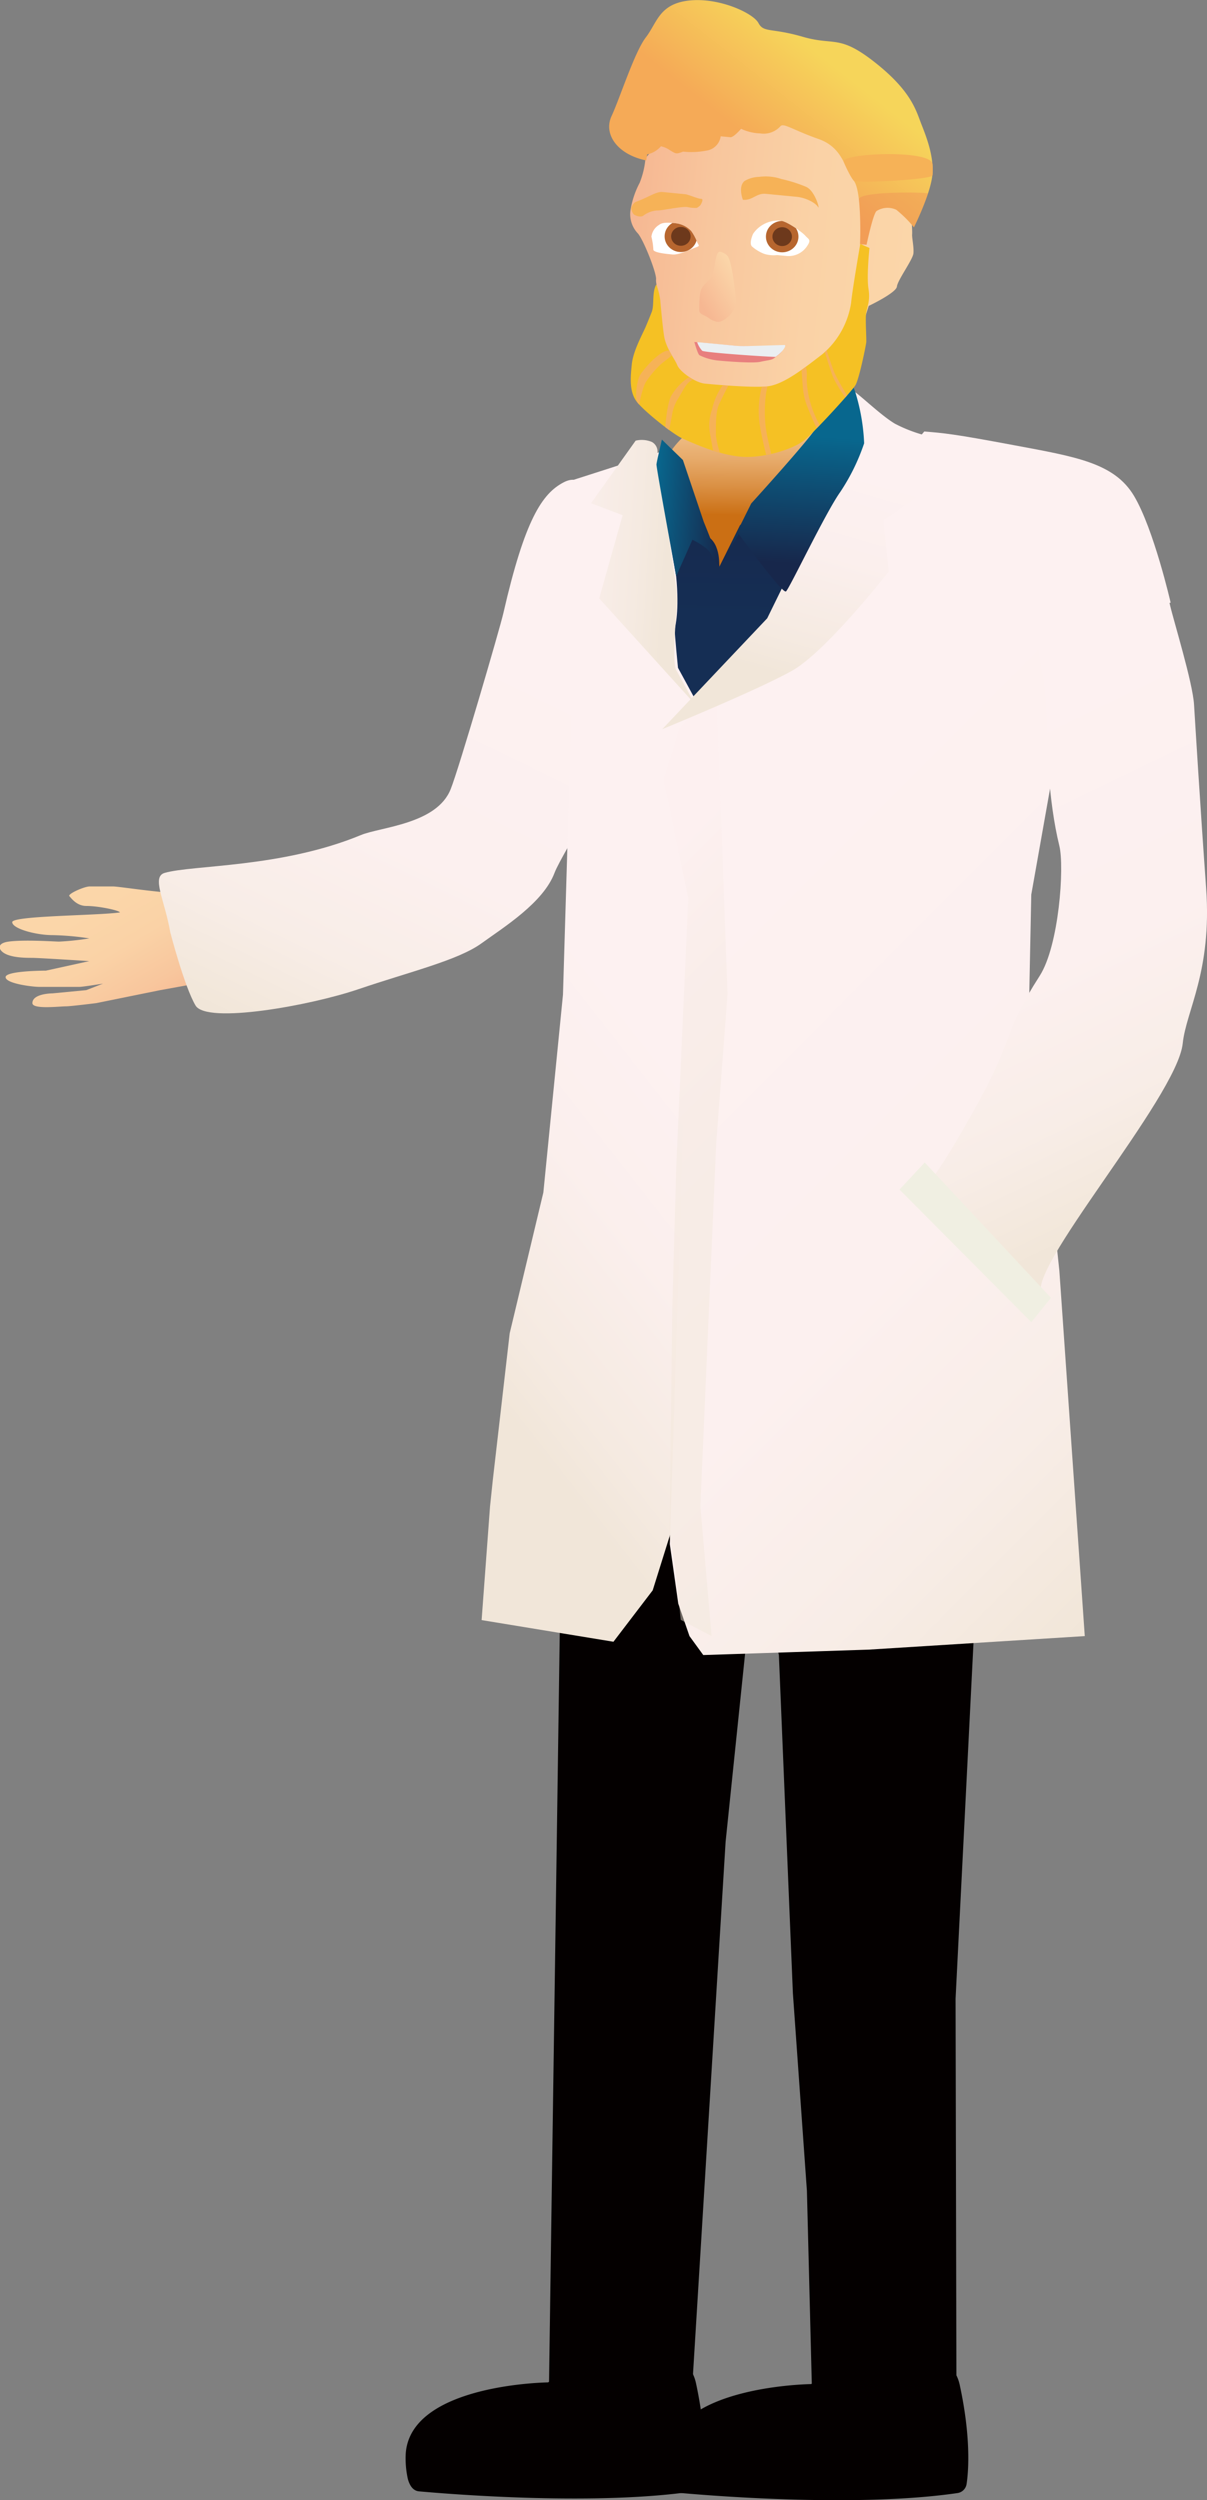 <svg xmlns="http://www.w3.org/2000/svg" xmlns:xlink="http://www.w3.org/1999/xlink" viewBox="0 0 262.59 543.5"><rect x="0" y="0" width="262.59" height="543.5" fill="#808080" stroke="none"/><defs><style>.cls-1{fill:none;}.cls-2{fill:#040000;}.cls-3{fill:url(#未命名漸層_408);}.cls-4{fill:url(#未命名漸層_4);}.cls-5{fill:url(#未命名漸層_434);}.cls-6{fill:url(#未命名漸層_5);}.cls-7{fill:url(#未命名漸層_4-2);}.cls-8{opacity:0.45;fill:url(#未命名漸層_7);}.cls-9{fill:url(#未命名漸層_440);}.cls-10{fill:url(#未命名漸層_5-2);}.cls-11{fill:url(#未命名漸層_5-3);}.cls-12{fill:url(#未命名漸層_441);}.cls-13{fill:url(#未命名漸層_441-2);}.cls-14{fill:url(#未命名漸層_408-2);}.cls-15{fill:url(#未命名漸層_389);}.cls-16{fill:#f6b257;}.cls-17{fill:#f08656;opacity:0.34;}.cls-18{fill:#f5c124;}.cls-19{fill:#fff;}.cls-20{clip-path:url(#clip-path);}.cls-21{fill:#b7662f;}.cls-22{clip-path:url(#clip-path-2);}.cls-23{fill:#6d391c;}.cls-24{fill:url(#未命名漸層_395);}.cls-25{fill:#e87f7e;}.cls-26{fill:#ebeff2;}.cls-27{fill:url(#未命名漸層_4-3);}.cls-28{fill:#f0efe2;}</style><linearGradient id="未命名漸層_408" x1="39.61" y1="219.7" x2="24.75" y2="194.57" gradientUnits="userSpaceOnUse"><stop offset="0" stop-color="#f6b792"/><stop offset="0.28" stop-color="#f8c69d"/><stop offset="0.64" stop-color="#fad2a6"/><stop offset="1" stop-color="#fbd6a9"/></linearGradient><linearGradient id="未命名漸層_4" x1="-2580.26" y1="348.95" x2="-2633.69" y2="258.58" gradientTransform="matrix(-1, 0.08, 0.08, 1, -2537.15, 88.66)" gradientUnits="userSpaceOnUse"><stop offset="0" stop-color="#f1e6d9"/><stop offset="0.02" stop-color="#f2e7da"/><stop offset="0.21" stop-color="#f8ede7"/><stop offset="0.47" stop-color="#fcf0ef"/><stop offset="1" stop-color="#fdf1f1"/></linearGradient><linearGradient id="未命名漸層_434" x1="31.51" y1="20.72" x2="29.18" y2="-13.33" gradientTransform="translate(133.55 88.66) rotate(4.78)" gradientUnits="userSpaceOnUse"><stop offset="0" stop-color="#cb6f14"/><stop offset="0.01" stop-color="#cc7218"/><stop offset="0.18" stop-color="#da9044"/><stop offset="0.34" stop-color="#e6a968"/><stop offset="0.51" stop-color="#efbd85"/><stop offset="0.67" stop-color="#f6cb99"/><stop offset="0.84" stop-color="#fad3a5"/><stop offset="1" stop-color="#fbd6a9"/></linearGradient><linearGradient id="未命名漸層_5" x1="-38.23" y1="183.99" x2="17.95" y2="131.89" gradientTransform="translate(133.55 88.66) rotate(4.78)" gradientUnits="userSpaceOnUse"><stop offset="0" stop-color="#f1e6d9"/><stop offset="0.18" stop-color="#f5eae1"/><stop offset="0.59" stop-color="#fbefed"/><stop offset="1" stop-color="#fdf1f1"/></linearGradient><linearGradient id="未命名漸層_4-2" x1="162.74" y1="210.17" x2="24.06" y2="93.1" gradientTransform="translate(133.55 88.66) rotate(4.78)" xlink:href="#未命名漸層_4"/><linearGradient id="未命名漸層_7" x1="89.66" y1="208.27" x2="-6.79" y2="126.85" gradientTransform="translate(133.55 88.66) rotate(4.78)" gradientUnits="userSpaceOnUse"><stop offset="0" stop-color="#f1e6d9"/><stop offset="0.6" stop-color="#f2e7db"/><stop offset="0.81" stop-color="#f5eae2"/><stop offset="0.97" stop-color="#fbefed"/><stop offset="1" stop-color="#fdf1f1"/></linearGradient><linearGradient id="未命名漸層_440" x1="33.89" y1="42.97" x2="31.55" y2="8.7" gradientTransform="translate(133.55 88.66) rotate(4.78)" gradientUnits="userSpaceOnUse"><stop offset="0" stop-color="#152e54"/><stop offset="1" stop-color="#17274b"/></linearGradient><linearGradient id="未命名漸層_5-2" x1="14.31" y1="34.53" x2="-23.19" y2="35.22" xlink:href="#未命名漸層_5"/><linearGradient id="未命名漸層_5-3" x1="40.71" y1="54.92" x2="49.95" y2="7.97" xlink:href="#未命名漸層_5"/><linearGradient id="未命名漸層_441" x1="39.98" y1="2.58" x2="40.58" y2="30.57" gradientTransform="translate(133.55 88.66) rotate(4.78)" gradientUnits="userSpaceOnUse"><stop offset="0" stop-color="#08678e"/><stop offset="1" stop-color="#17274b"/></linearGradient><linearGradient id="未命名漸層_441-2" x1="10.25" y1="20.68" x2="25.76" y2="20.68" xlink:href="#未命名漸層_441"/><linearGradient id="未命名漸層_408-2" x1="2.15" y1="-58.94" x2="64.41" y2="-58.94" gradientTransform="translate(128.18 113.56) rotate(5.7)" xlink:href="#未命名漸層_408"/><linearGradient id="未命名漸層_389" x1="42.61" y1="-104.38" x2="29.93" y2="-84.37" gradientTransform="translate(128.18 113.56) rotate(5.7)" gradientUnits="userSpaceOnUse"><stop offset="0" stop-color="#f6d55a"/><stop offset="1" stop-color="#f5aa57"/></linearGradient><clipPath id="clip-path"><path id="SVGID" class="cls-1" d="M163.84,50.83a6.56,6.56,0,0,1,6-2.85c1.41.14,4.72,2.51,5.36,3.26s1.33.81.49,2.1a4.82,4.82,0,0,1-4.51,2.31l-2.11-.2a6.93,6.93,0,0,1-2.82-.27,8.83,8.83,0,0,1-2.68-1.63C162.92,52.8,163.84,50.83,163.84,50.83Z"/></clipPath><clipPath id="clip-path-2"><path id="SVGID-2" data-name="SVGID" class="cls-1" d="M141.72,51.45a3.51,3.51,0,0,1,1.69-2.58c.77-.61,2.18-.48,3.59-.34a5.45,5.45,0,0,1,3.38,1.69,10.6,10.6,0,0,1,1.2,2.18c.29.94.89,1-.14,1.36-1.48.54-3.73,1.69-5.14,1.56s-4.23-.41-4.16-1.09A15,15,0,0,0,141.72,51.45Z"/></clipPath><linearGradient id="未命名漸層_395" x1="-440.48" y1="1030.73" x2="-431.32" y2="1026.42" gradientTransform="translate(494.45 -1002.15) rotate(-5.35)" gradientUnits="userSpaceOnUse"><stop offset="0" stop-color="#f6b792"/><stop offset="1" stop-color="#fbd6a9"/></linearGradient><linearGradient id="未命名漸層_4-3" x1="140.61" y1="156.9" x2="80.78" y2="55.71" gradientTransform="translate(133.55 88.66) rotate(4.78)" xlink:href="#未命名漸層_4"/></defs><title>dr3</title><g id="圖層_2" data-name="圖層 2"><g id="人物_病毒" data-name="人物+病毒"><path class="cls-2" d="M119.28,517.89s-29.76.31-31,15.33a20.42,20.42,0,0,0,.46,5.7c.38,1.34,1.07,2.54,2.44,2.66,8.66.77,38.84,3.07,59.72,0a2.32,2.32,0,0,0,2-2c.47-3.16.89-10.48-1.48-21.5-3.13-14.49-32.13-.24-32.13-.24"/><path class="cls-2" d="M176.49,518.26s-29.89.32-31.11,15.33a20.42,20.42,0,0,0,.46,5.7c.38,1.34,1.07,2.54,2.45,2.66,8.7.77,39,3.06,60,0a2.33,2.33,0,0,0,2-2c.48-3.16.89-10.48-1.49-21.49-3.14-14.49-32.27-.25-32.27-.25"/><polygon class="cls-2" points="123.08 263.89 121.78 354.81 120.73 428.25 120.12 470.62 119.42 519.79 150.54 519.79 157.86 400.37 162.74 353.31 160.91 320.36 169.45 359.78 172.5 433.31 175.55 476.26 176.65 519.68 208.08 519.68 207.89 434.49 212.16 349.78 215.82 305.65 218.87 260.36 123.08 263.89"/><path class="cls-3" d="M47.29,193.41a32.81,32.81,0,0,1-9.51.7c-4.74-.26-12-1.41-13.17-1.41H19.49c-1.15,0-4.88,1.65-4.39,2.12.32.31,1.52,2.11,3.66,2.12,2.77,0,7.32,1,7.32,1.41-5.13.7-23.42.7-23.42,2.11s5.13,2.82,8.78,2.82a60,60,0,0,1,8,.71,59.21,59.21,0,0,1-6.58.7c-.88,0-7.54-.47-11,0-2.29.32-2.21,1.4-1.46,2.12,1.46,1.41,5.12,1.41,6.58,1.41s12.44.71,12.44.71L10,211s-8.78,0-8.78,1.41,5.85,2.12,7.32,2.12H17.3c.73,0,5.12-.71,5.12-.71l-3.66,1.42-7.32.7s-4.39,0-4.39,2.12c0,1.41,5.86.7,7.32.7,1,0,6.58-.7,6.58-.7l13.91-2.82,11.7-2.12,11.71-.71v-19Z"/><path class="cls-4" d="M133.43,122.45c-3.64-9.29-4.57-20.79-10.76-17.62-4.76,2.44-8.52,8.22-13.16,28.46-.78,3.39-9.65,33.73-11.45,38.23-3,7.65-15.25,8.24-19.52,10-17.36,7.17-36.61,6.47-42.71,8.23-2.93.85,0,5.88,1.22,12.94,0,0,3.06,11.8,5.49,15.89s25,0,35.39-3.53c11.08-3.77,21.69-6.27,26.84-10,4.89-3.53,13.43-8.83,15.87-15.3,1.69-4.49,15.69-25.76,15.74-33.3s3.76-22.22,3.76-22.22S133.94,123.73,133.43,122.45Z"/><path class="cls-5" d="M145.05,99.76C149.52,89.16,181,76.55,181,77.27s1,5.6,1,5.6l-10,41.66-18.28,6.06-5.46-18.93Z"/><path class="cls-6" d="M198,94.43c4.23.35,6.35.52,19.63,3s21.69,3.8,26,11,7.93,23.24,7.93,23.24L237,135.93l-8.88,20.52-72,18.36L156,301l-14,44.71-8.54,11.18-28.68-4.71,1.83-24.71.62-5.88,3.66-31.77,7.32-30.59,4.27-43,1.83-61.18V104.46L144.43,98l16.32,40.7Z"/><path class="cls-7" d="M201.08,93.8c4.23.34,6.35.51,19.63,3s21.7,3.8,26,11S254.68,131,254.68,131l-14.58,4.3-8.88,20.52-6.86,38.65-.61,30,3.06,17.06,3.66,34.71L236,355.66l-47,2.94-36,1.18-3-4.12-2.44-7.06-1.84-12.94,2.29-70.32.76-30,1-40.06-5.39-25.81,3.4-10.94,16.12-20.43Z"/><polygon class="cls-8" points="154.81 355.66 148.1 352.13 146.88 340.36 145.66 333.89 146.26 284.48 147.13 253.47 149.73 195.24 144.34 169.43 147.74 158.49 155.83 148.23 158.28 216.11 155.81 248.67 152.37 327.42 154.81 355.66"/><path class="cls-9" d="M147.1,125.26c.76,7.6-.24,10.94-.3,11.62s.7,8.28.7,8.28l4.29,7.88,22.11-25.62s9.94-16.32,10.06-17.68-.52-10.31-.52-10.31L161,114.16l-4.54,9.12s.53-6.12-3.64-7.14-6.52-6.69-6.52-6.69l-2.06-.87Z"/><path class="cls-10" d="M143.05,98.22c-.26,2.94,4.52,29.82,4.28,32.54s-1.14,13.34-.22,14.92,4,7.3,4,7.3l-20.75-22.9L135.46,112l-6.88-2.61,9.71-13.6a5.71,5.71,0,0,1,3.52.28A2.38,2.38,0,0,1,143.05,98.22Z"/><path class="cls-11" d="M186.08,85.26c2,1.53,5.94,5.27,8.64,6.86a31.61,31.61,0,0,0,6.88,2.61l1.94,10.43-11.35,8,1.17,11.06s-13.58,17.4-21.05,21.59-28.23,12.7-28.23,12.7l22.83-24.1,10.35-21.08Z"/><path class="cls-12" d="M181.56,80.1s2.82.22,4.52,5.16A43.47,43.47,0,0,1,188,96.37a44.93,44.93,0,0,1-5.17,10.54c-3.24,4.53-11.06,21-11.83,21.65s-10.28-12.48-10.28-12.48l-4.18,7.2,6.89-13.83s13.34-14.67,14.23-16.66S181.56,80.1,181.56,80.1Z"/><path class="cls-13" d="M156.5,123.28c.12-1.36-3.4-9.86-3.4-9.86L148.57,100,144,95.56s-1.12,4.71-1.18,5.39,4.29,24.31,4.29,24.31l3.53-7.93s3.41,1.64,4,3.06A12.7,12.7,0,0,0,156.5,123.28Z"/><path class="cls-14" d="M140.43,34.39a18.46,18.46,0,0,1-1.27,5.36,19.28,19.28,0,0,0-2,6,6.06,6.06,0,0,0,1.62,5c1.27,1.49,4.09,8.62,3.95,10s1.55,5.64.63,7.61-1,9.5-.42,10.93.57,8.29,3.24,9.91,7.4,4.15,12.4,3.94,17.26-1.77,18.81-3,6.26-5.57,7.32-8.9,1.13-4,2.25-8S189,66.5,189,66.5s6-2.85,6.13-4.21,3.45-5.84,3.59-7.2-.35-3.46-.28-4.14-.21-4.82-.21-4.82-7.19-13-13.25-16.37-6-4-14.37-5.5-6.76-3.39-13.31-2-10.56,5.84-12.11,7.06A54.72,54.72,0,0,0,140.43,34.39Z"/><path class="cls-15" d="M140.59,34.88c-6.27-1.29-9.37-5.71-7.54-9.65s5-13.92,7.46-17.11,2.89-7.27,9.37-8S163.83,2.82,165,5s2.75,1,9.66,3,7.88-.61,15.77,5.63,8.88,10.46,10,13.31,2.82,7.13,2.4,11.21-4,11.27-4,11.27A26,26,0,0,0,195,45.6a4.48,4.48,0,0,0-4.3.27c-.77.61-2.18,7.34-2.18,7.34l-1.41-.14s.49-11.61-1.41-13.85-2.12-7.07-7.61-9-7.47-3.46-8.24-2.85A4.88,4.88,0,0,1,165.38,29,10.52,10.52,0,0,1,161.23,28s-1.62,1.9-2.33,1.83l-2.11-.2a3.64,3.64,0,0,1-3.17,3.12,16.7,16.7,0,0,1-5,.21c-1.48.54-1.48.54-2.82-.27a5.62,5.62,0,0,0-2-.89,5.62,5.62,0,0,1-3,1.77Z"/><path class="cls-16" d="M202.88,35.68a14.31,14.31,0,0,1,0,2.45c-.1.88-16.56,1.83-17.19,1.09a22.73,22.73,0,0,1-2.12-4C182.56,33.31,202.63,32.41,202.88,35.68Z"/><path class="cls-17" d="M201.9,42.08a64.18,64.18,0,0,1-3.06,7.32A26,26,0,0,0,195,45.6a4.48,4.48,0,0,0-4.3.27c-.77.61-2.18,7.34-2.18,7.34l-1.41-.14a76.41,76.41,0,0,0-.24-9.68C186.62,41.51,202,41.75,201.9,42.08Z"/><path class="cls-18" d="M142.78,61.84c-1,1.79-.38,4.41-1,6-.52,1.32-1,2.48-1.38,3.37-.91,2-2.67,5.23-2.95,8s-.64,6.11,1.27,8.35,7.82,6.93,9.86,7.81S156,98.78,161,99.26s11.55-1.64,13.87-3.47,10.35-10.66,11.2-12,2.32-8.7,2.39-9.38-.19-4.48-.06-6,1-2.82.55-5.6.21-8.9.21-8.9l-2-.88s-1.76,10.12-2,12.84A18.22,18.22,0,0,1,178.91,77C175,80,170.39,83.7,166.8,84s-11.34-.4-13.45-.61-5.43-2.58-6-4-2.47-3.67-2.89-6.45c-.26-1.71-.6-5.24-.82-7.71A15.26,15.26,0,0,0,142.78,61.84Z"/><path class="cls-16" d="M145.41,76.2c-2,.1-5.24,3.91-6.08,5.2s-1.27,5.36-.63,6.11.36.41.36.41.69-3.74,1.54-5a20.94,20.94,0,0,1,3.24-3.8l2.32-1.84-.59-1.08Z"/><path class="cls-16" d="M149.86,82a12.19,12.19,0,0,0-3.91,4.2c-.91,2-1.21,6.67-1.21,6.67l.83.62s.44-2.07.73-3.83a9.94,9.94,0,0,1,1-2.64c.84-1.29,1.76-3.26,2.53-3.88a4.13,4.13,0,0,1,.88-.62Z"/><path class="cls-16" d="M157.22,83.78a13.93,13.93,0,0,0-2.32,5.29,9.82,9.82,0,0,0-.5,4.75c.11.68.73,4.13.73,4.13l1.47.44a22.09,22.09,0,0,1-.86-3.75c.07-.68-.21-4.82.71-6.79s2-4,2-4Z"/><path class="cls-16" d="M165.73,84.11a21,21,0,0,0-.48,8c.42,2.79,1.43,6.77,1.43,6.77l1.12-.23s-.79-2.94-1.21-5.72a30.41,30.41,0,0,1,0-6.86c.07-.68.37-2.06.37-2.06Z"/><path class="cls-16" d="M174.37,80.44c.32,3,.11,5,1.24,7.88s2.07,4.76,2.07,4.76l.67-.68a21.6,21.6,0,0,1-2-4.69,20.6,20.6,0,0,1-.85-5.57,7,7,0,0,0-.17-2.42Z"/><path class="cls-16" d="M183.88,86.41A33,33,0,0,1,181.24,82c-.56-1.42-1.8-5.46-1.8-5.46l.41-.38s1,3.06,1.53,4.48,2.9,5.31,2.9,5.31Z"/><path class="cls-16" d="M138.23,43.92c3-1.09,4.51-2.31,5.92-2.18l4.93.48c.7.07,2.74,1,3.45,1s-.14,1.36-.14,1.36a3.13,3.13,0,0,1-.78.61A7.68,7.68,0,0,1,149.5,45c-1.41-.13-5.78.82-6.48.75a5.49,5.49,0,0,0-3,1.09c-.77.61-2.11-.2-2.11-.2a2.35,2.35,0,0,1-.57-1.43A2.37,2.37,0,0,1,138.23,43.92Z"/><path class="cls-16" d="M161.62,43.43c2.11.2,2.92-1.5,5-1.29l6.67.64c2.12.2,4.2,1.38,4.68,2.22s-.57-3.5-2.61-4.39a31.5,31.5,0,0,0-5.35-1.69,10.66,10.66,0,0,0-4.85-.47,6.58,6.58,0,0,0-3.16.88C160.49,40.55,161.62,43.43,161.62,43.43Z"/><path class="cls-19" d="M163.84,50.83a6.56,6.56,0,0,1,6-2.85c1.41.14,4.72,2.51,5.36,3.26s1.33.81.49,2.1a4.82,4.82,0,0,1-4.51,2.31l-2.11-.2a6.93,6.93,0,0,1-2.82-.27,8.83,8.83,0,0,1-2.68-1.63C162.92,52.8,163.84,50.83,163.84,50.83Z"/><g class="cls-20"><ellipse class="cls-21" cx="170.17" cy="51.44" rx="3.54" ry="3.41"/></g><path class="cls-19" d="M141.72,51.45a3.51,3.51,0,0,1,1.69-2.58c.77-.61,2.18-.48,3.59-.34a5.45,5.45,0,0,1,3.38,1.69,10.6,10.6,0,0,1,1.2,2.18c.29.94.89,1-.14,1.36-1.48.54-3.73,1.69-5.14,1.56s-4.23-.41-4.16-1.09A15,15,0,0,0,141.72,51.45Z"/><g class="cls-22"><ellipse class="cls-21" cx="148.13" cy="51.38" rx="3.54" ry="3.41"/><ellipse class="cls-23" cx="148.13" cy="51.38" rx="2.12" ry="2.05"/></g><path class="cls-24" d="M158.49,56c.91,2,1.44,7.41,1.63,9.45s-2.55,4.66-4,4.53a4.73,4.73,0,0,1-2-.89c-1.07-.74-1.89-.72-2-1.56,0-.41-.05-3.71.49-4.75s1.78-1.89,2-2.32c1.21-2.17.82-6.24,2.29-5.69S158.49,56,158.49,56Z"/><path class="cls-25" d="M151.06,74.34l.9.08,4,.38,4.25.41c1.57.15,4.88-.12,9.77.35.61.06.23,1-.79,1.7-.27.2-.41.32-.67.53-.66.52-1.27.46-3.15.87-1.55.34-7.06-.08-9.17-.29a11.66,11.66,0,0,1-4-1.14C151.8,77.05,151.06,74.34,151.06,74.34Z"/><path class="cls-26" d="M151.67,74.39l.29,0,4,.38,4.25.41c1.57.15,5.52-.06,10.44-.18.61,0-.44,1.49-1.46,2.23-.18.13-.3.23-.43.34s-15.66-.91-16-1.33A5.52,5.52,0,0,1,151.67,74.39Z"/><ellipse class="cls-23" cx="170.17" cy="51.44" rx="2.12" ry="2.05"/><path class="cls-27" d="M230.62,120.69c3.65-9.3,4.58-20.79,10.76-17.63,4.76,2.44,8.52,8.22,13.16,28.46.78,3.4,4.94,16.84,5.23,21.65.21,3.41,1.34,22,2.63,39.89,1.3,18.17-4.35,26.62-5.09,33.76-1.22,11.77-35,50.22-30.5,54.71,0,0-24.76-20.08-23.8-24.7.61-2.94,0,.58,9.76-17.06,8-14.54,5.49-15.3,13.43-27.65,4.18-6.53,5.4-23.59,4.27-28.24-2.44-10-2.74-21.65-2.8-29.18s-3.76-22.22-3.76-22.22S230.12,122,230.62,120.69Z"/><polygon class="cls-28" points="195.69 258.59 201.18 252.71 228.64 282.12 224.37 287.42 195.69 258.59"/></g></g></svg>